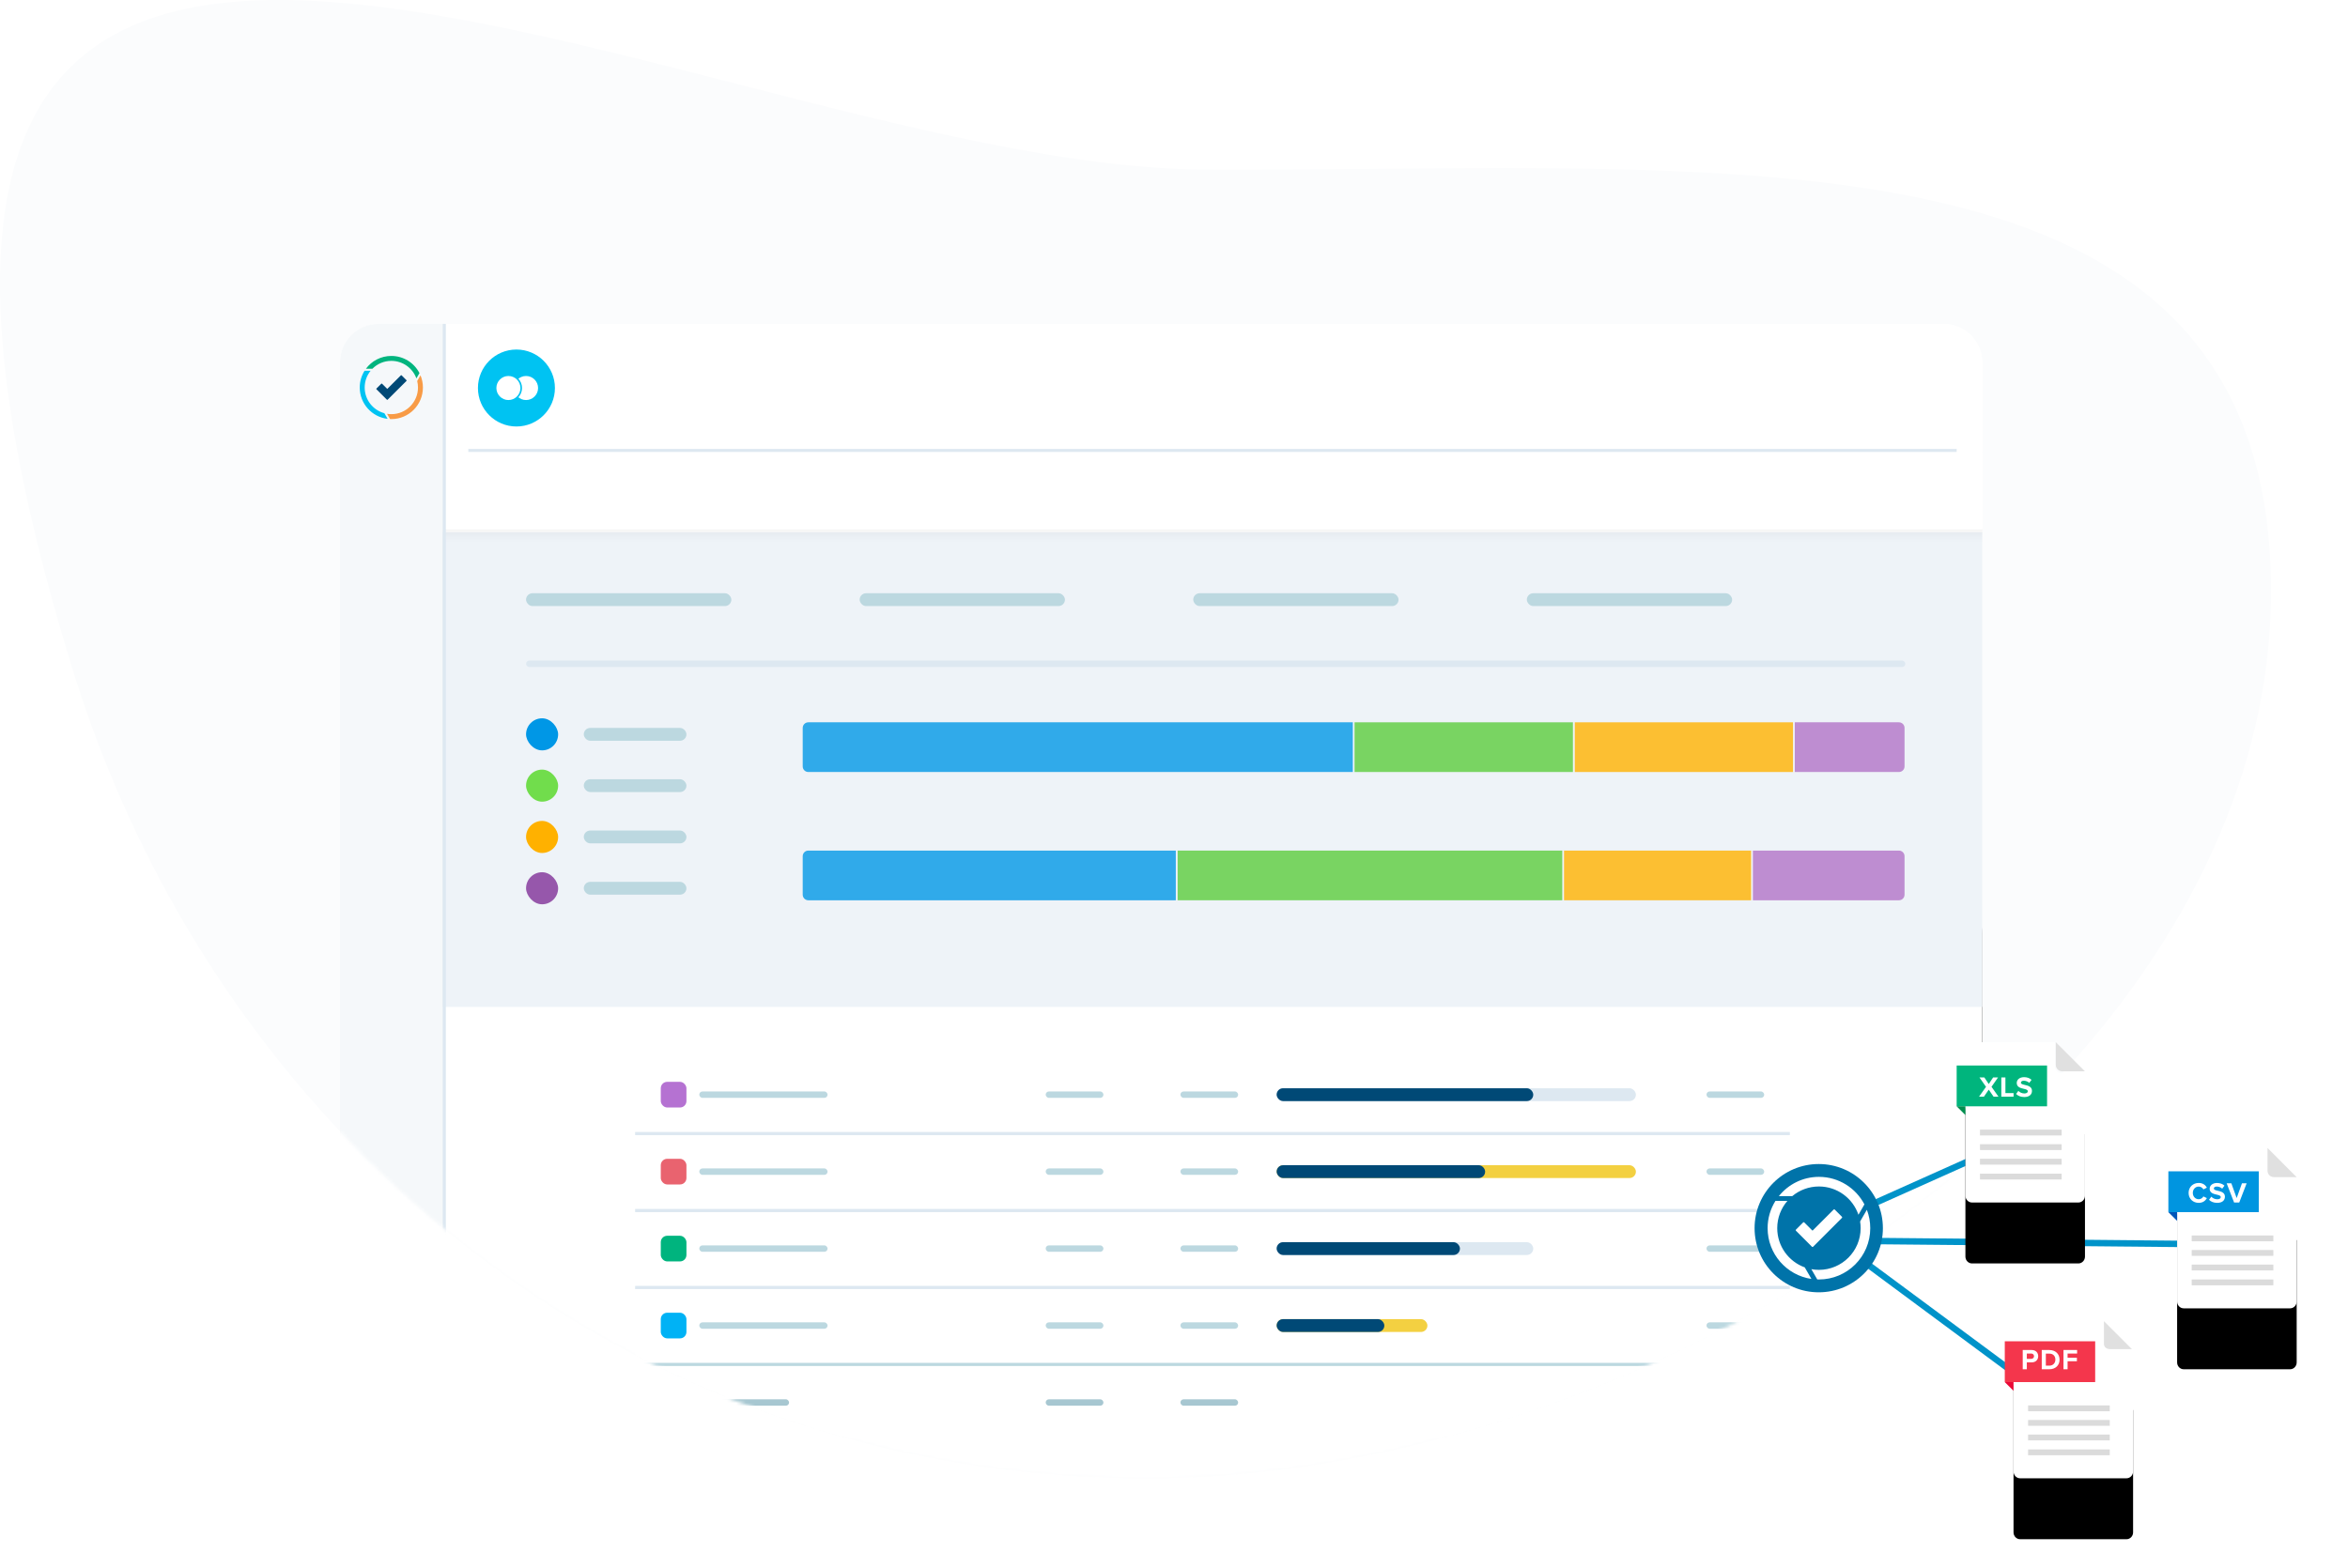 <svg xmlns="http://www.w3.org/2000/svg" xmlns:xlink="http://www.w3.org/1999/xlink" width="732" height="489" viewBox="0 0 732 489">
  <defs>
    <path id="export-reports-a" d="M22.522,208.379 C66.933,352.773 194.029,460.246 355.855,461 L355.855,461 C517.678,461.747 707.295,336.224 708,185.172 L708,185.172 C708.623,50.166 571.957,51.417 427.376,52.671 L427.376,52.671 C410.195,52.82 392.902,52.967 375.716,52.886 L375.716,52.886 C290.92,52.495 168.728,0 86.959,0 L86.959,0 C12.674,0 -28.25,43.32 22.522,208.379"/>
    <rect id="export-reports-d" width="512" height="384" x="106" y="101" rx="12"/>
    <filter id="export-reports-c" width="166.4%" height="199%" x="-33.2%" y="-28.6%" filterUnits="objectBoundingBox">
      <feOffset dy="100" in="SourceAlpha" result="shadowOffsetOuter1"/>
      <feGaussianBlur in="shadowOffsetOuter1" result="shadowBlurOuter1" stdDeviation="40"/>
      <feColorMatrix in="shadowBlurOuter1" result="shadowMatrixOuter1" values="0 0 0 0 0   0 0 0 0 0   0 0 0 0 0  0 0 0 0.08 0"/>
      <feOffset dy="40" in="SourceAlpha" result="shadowOffsetOuter2"/>
      <feGaussianBlur in="shadowOffsetOuter2" result="shadowBlurOuter2" stdDeviation="16"/>
      <feColorMatrix in="shadowBlurOuter2" result="shadowMatrixOuter2" values="0 0 0 0 0   0 0 0 0 0   0 0 0 0 0  0 0 0 0.08 0"/>
      <feOffset dy="20" in="SourceAlpha" result="shadowOffsetOuter3"/>
      <feGaussianBlur in="shadowOffsetOuter3" result="shadowBlurOuter3" stdDeviation="10"/>
      <feColorMatrix in="shadowBlurOuter3" result="shadowMatrixOuter3" values="0 0 0 0 0   0 0 0 0 0   0 0 0 0 0  0 0 0 0.08 0"/>
      <feOffset dy="12" in="SourceAlpha" result="shadowOffsetOuter4"/>
      <feGaussianBlur in="shadowOffsetOuter4" result="shadowBlurOuter4" stdDeviation="5"/>
      <feColorMatrix in="shadowBlurOuter4" result="shadowMatrixOuter4" values="0 0 0 0 0   0 0 0 0 0   0 0 0 0 0  0 0 0 0.035 0"/>
      <feOffset dy="8" in="SourceAlpha" result="shadowOffsetOuter5"/>
      <feGaussianBlur in="shadowOffsetOuter5" result="shadowBlurOuter5" stdDeviation="2"/>
      <feColorMatrix in="shadowBlurOuter5" result="shadowMatrixOuter5" values="0 0 0 0 0   0 0 0 0 0   0 0 0 0 0  0 0 0 0.02 0"/>
      <feOffset dy="2" in="SourceAlpha" result="shadowOffsetOuter6"/>
      <feGaussianBlur in="shadowOffsetOuter6" result="shadowBlurOuter6" stdDeviation="1"/>
      <feColorMatrix in="shadowBlurOuter6" result="shadowMatrixOuter6" values="0 0 0 0 0   0 0 0 0 0   0 0 0 0 0  0 0 0 0.04 0"/>
      <feOffset dy="-4" in="SourceAlpha" result="shadowOffsetOuter7"/>
      <feGaussianBlur in="shadowOffsetOuter7" result="shadowBlurOuter7" stdDeviation="8"/>
      <feColorMatrix in="shadowBlurOuter7" result="shadowMatrixOuter7" values="0 0 0 0 0   0 0 0 0 0   0 0 0 0 0  0 0 0 0.08 0"/>
      <feMerge>
        <feMergeNode in="shadowMatrixOuter1"/>
        <feMergeNode in="shadowMatrixOuter2"/>
        <feMergeNode in="shadowMatrixOuter3"/>
        <feMergeNode in="shadowMatrixOuter4"/>
        <feMergeNode in="shadowMatrixOuter5"/>
        <feMergeNode in="shadowMatrixOuter6"/>
        <feMergeNode in="shadowMatrixOuter7"/>
      </feMerge>
    </filter>
    <linearGradient id="export-reports-e" x1="50%" x2="50%" y1="0%" y2="100%">
      <stop offset="0%" stop-opacity=".04"/>
      <stop offset="100%" stop-opacity="0"/>
    </linearGradient>
    <path id="export-reports-g" d="M30.64,7.582 L30.64,0 L4.779,0 C3.651,0 2.727,0.958 2.727,2.128 L2.727,47.872 C2.727,49.042 3.651,50 4.779,50 L37.948,50 C39.076,50 40,49.042 40,47.872 L40,9.71 L32.691,9.71 C31.563,9.71 30.64,8.754 30.64,7.582"/>
    <filter id="export-reports-f" width="261%" height="220%" x="-80.5%" y="-36%" filterUnits="objectBoundingBox">
      <feOffset dy="12" in="SourceAlpha" result="shadowOffsetOuter1"/>
      <feGaussianBlur in="shadowOffsetOuter1" result="shadowBlurOuter1" stdDeviation="8"/>
      <feColorMatrix in="shadowBlurOuter1" result="shadowMatrixOuter1" values="0 0 0 0 0   0 0 0 0 0   0 0 0 0 0  0 0 0 0.161 0"/>
      <feOffset dy="4" in="SourceAlpha" result="shadowOffsetOuter2"/>
      <feGaussianBlur in="shadowOffsetOuter2" result="shadowBlurOuter2" stdDeviation="2"/>
      <feColorMatrix in="shadowBlurOuter2" result="shadowMatrixOuter2" values="0 0 0 0 0   0 0 0 0 0   0 0 0 0 0  0 0 0 0.02 0"/>
      <feOffset dy="2" in="SourceAlpha" result="shadowOffsetOuter3"/>
      <feGaussianBlur in="shadowOffsetOuter3" result="shadowBlurOuter3" stdDeviation="1"/>
      <feColorMatrix in="shadowBlurOuter3" result="shadowMatrixOuter3" values="0 0 0 0 0   0 0 0 0 0   0 0 0 0 0  0 0 0 0.04 0"/>
      <feOffset dy="1" in="SourceAlpha" result="shadowOffsetOuter4"/>
      <feGaussianBlur in="shadowOffsetOuter4" result="shadowBlurOuter4" stdDeviation=".5"/>
      <feColorMatrix in="shadowBlurOuter4" result="shadowMatrixOuter4" values="0 0 0 0 0   0 0 0 0 0   0 0 0 0 0  0 0 0 0.04 0"/>
      <feMerge>
        <feMergeNode in="shadowMatrixOuter1"/>
        <feMergeNode in="shadowMatrixOuter2"/>
        <feMergeNode in="shadowMatrixOuter3"/>
        <feMergeNode in="shadowMatrixOuter4"/>
      </feMerge>
    </filter>
    <path id="export-reports-i" d="M30.64,7.582 L30.64,0 L4.779,0 C3.651,0 2.727,0.958 2.727,2.128 L2.727,47.872 C2.727,49.042 3.651,50 4.779,50 L37.948,50 C39.076,50 40,49.042 40,47.872 L40,9.71 L32.691,9.71 C31.563,9.71 30.64,8.754 30.64,7.582"/>
    <filter id="export-reports-h" width="261%" height="220%" x="-80.5%" y="-36%" filterUnits="objectBoundingBox">
      <feOffset dy="12" in="SourceAlpha" result="shadowOffsetOuter1"/>
      <feGaussianBlur in="shadowOffsetOuter1" result="shadowBlurOuter1" stdDeviation="8"/>
      <feColorMatrix in="shadowBlurOuter1" result="shadowMatrixOuter1" values="0 0 0 0 0   0 0 0 0 0   0 0 0 0 0  0 0 0 0.161 0"/>
      <feOffset dy="4" in="SourceAlpha" result="shadowOffsetOuter2"/>
      <feGaussianBlur in="shadowOffsetOuter2" result="shadowBlurOuter2" stdDeviation="2"/>
      <feColorMatrix in="shadowBlurOuter2" result="shadowMatrixOuter2" values="0 0 0 0 0   0 0 0 0 0   0 0 0 0 0  0 0 0 0.02 0"/>
      <feOffset dy="2" in="SourceAlpha" result="shadowOffsetOuter3"/>
      <feGaussianBlur in="shadowOffsetOuter3" result="shadowBlurOuter3" stdDeviation="1"/>
      <feColorMatrix in="shadowBlurOuter3" result="shadowMatrixOuter3" values="0 0 0 0 0   0 0 0 0 0   0 0 0 0 0  0 0 0 0.04 0"/>
      <feOffset dy="1" in="SourceAlpha" result="shadowOffsetOuter4"/>
      <feGaussianBlur in="shadowOffsetOuter4" result="shadowBlurOuter4" stdDeviation=".5"/>
      <feColorMatrix in="shadowBlurOuter4" result="shadowMatrixOuter4" values="0 0 0 0 0   0 0 0 0 0   0 0 0 0 0  0 0 0 0.04 0"/>
      <feMerge>
        <feMergeNode in="shadowMatrixOuter1"/>
        <feMergeNode in="shadowMatrixOuter2"/>
        <feMergeNode in="shadowMatrixOuter3"/>
        <feMergeNode in="shadowMatrixOuter4"/>
      </feMerge>
    </filter>
    <path id="export-reports-k" d="M30.64,7.582 L30.64,0 L4.779,0 C3.651,0 2.727,0.958 2.727,2.128 L2.727,47.872 C2.727,49.042 3.651,50 4.779,50 L37.948,50 C39.076,50 40,49.042 40,47.872 L40,9.71 L32.691,9.71 C31.563,9.71 30.64,8.754 30.64,7.582"/>
    <filter id="export-reports-j" width="261%" height="220%" x="-80.5%" y="-36%" filterUnits="objectBoundingBox">
      <feOffset dy="12" in="SourceAlpha" result="shadowOffsetOuter1"/>
      <feGaussianBlur in="shadowOffsetOuter1" result="shadowBlurOuter1" stdDeviation="8"/>
      <feColorMatrix in="shadowBlurOuter1" result="shadowMatrixOuter1" values="0 0 0 0 0   0 0 0 0 0   0 0 0 0 0  0 0 0 0.161 0"/>
      <feOffset dy="4" in="SourceAlpha" result="shadowOffsetOuter2"/>
      <feGaussianBlur in="shadowOffsetOuter2" result="shadowBlurOuter2" stdDeviation="2"/>
      <feColorMatrix in="shadowBlurOuter2" result="shadowMatrixOuter2" values="0 0 0 0 0   0 0 0 0 0   0 0 0 0 0  0 0 0 0.02 0"/>
      <feOffset dy="2" in="SourceAlpha" result="shadowOffsetOuter3"/>
      <feGaussianBlur in="shadowOffsetOuter3" result="shadowBlurOuter3" stdDeviation="1"/>
      <feColorMatrix in="shadowBlurOuter3" result="shadowMatrixOuter3" values="0 0 0 0 0   0 0 0 0 0   0 0 0 0 0  0 0 0 0.04 0"/>
      <feOffset dy="1" in="SourceAlpha" result="shadowOffsetOuter4"/>
      <feGaussianBlur in="shadowOffsetOuter4" result="shadowBlurOuter4" stdDeviation=".5"/>
      <feColorMatrix in="shadowBlurOuter4" result="shadowMatrixOuter4" values="0 0 0 0 0   0 0 0 0 0   0 0 0 0 0  0 0 0 0.04 0"/>
      <feMerge>
        <feMergeNode in="shadowMatrixOuter1"/>
        <feMergeNode in="shadowMatrixOuter2"/>
        <feMergeNode in="shadowMatrixOuter3"/>
        <feMergeNode in="shadowMatrixOuter4"/>
      </feMerge>
    </filter>
  </defs>
  <g fill="none" fill-rule="evenodd">
    <mask id="export-reports-b" fill="#fff">
      <use xlink:href="#export-reports-a"/>
    </mask>
    <use fill="#FBFCFD" xlink:href="#export-reports-a"/>
    <g mask="url(#export-reports-b)">
      <use fill="#000" filter="url(#export-reports-c)" xlink:href="#export-reports-d"/>
      <use fill="#FFF" xlink:href="#export-reports-d"/>
    </g>
    <g mask="url(#export-reports-b)">
      <g transform="translate(138 166)">
        <rect width="480" height="148" fill="#EEF3F8"/>
        <g fill-opacity=".8" transform="translate(112 59)">
          <g stroke="#EEF3F8" stroke-width=".5">
            <path fill="#B173C7" d="M309.234,0 L342,0 C343.105,-2.02906125e-16 344,0.895 344,2 L344,14 C344,15.105 343.105,16 342,16 L309.234,16 L309.234,16 L309.234,0 Z"/>
            <rect width="68.617" height="16" x="240.617" fill="#FFB100"/>
            <rect width="68.617" height="16" x="172" fill="#5CCB3C"/>
            <path fill="#0097E6" d="M2,0 L172,0 L172,0 L172,16 L2,16 C0.895,16 1.3527075e-16,15.105 0,14 L0,2 C-1.3527075e-16,0.895 0.895,2.02906125e-16 2,0 Z"/>
          </g>
          <g stroke="#EEF3F8" stroke-width=".5" transform="translate(0 40)">
            <path fill="#B173C7" d="M296.171,0 L342,0 C343.105,-2.02906125e-16 344,0.895 344,2 L344,14 C344,15.105 343.105,16 342,16 L296.171,16 L296.171,16 L296.171,0 Z"/>
            <rect width="58.866" height="16" x="237.305" fill="#FFB100"/>
            <rect width="120.492" height="16" x="116.813" fill="#5CCB3C"/>
            <path fill="#0097E6" d="M2,0 L116.813,0 L116.813,0 L116.813,16 L2,16 C0.895,16 1.3527075e-16,15.105 0,14 L0,2 C-3.57315355e-16,0.895 0.895,2.02906125e-16 2,0 Z"/>
          </g>
        </g>
        <g transform="translate(26 58)">
          <rect width="10" height="10" fill="#0097E6" rx="5"/>
          <rect width="10" height="10" y="16" fill="#71DD4C" rx="5"/>
          <rect width="10" height="10" y="32" fill="#FFB100" rx="5"/>
          <rect width="10" height="10" y="48" fill="#9657AB" rx="5"/>
          <rect width="32" height="4" x="18" y="3" fill="#BCD8E0" rx="2"/>
          <rect width="32" height="4" x="18" y="19" fill="#BCD8E0" rx="2"/>
          <rect width="32" height="4" x="18" y="51" fill="#BCD8E0" rx="2"/>
          <rect width="32" height="4" x="18" y="35" fill="#BCD8E0" rx="2"/>
        </g>
        <rect width="64" height="4" x="26" y="19" fill="#BCD8E0" rx="2"/>
        <rect width="430" height="2" x="26" y="40" fill="#DDE8F1" rx="1"/>
        <rect width="64" height="4" x="130" y="19" fill="#BCD8E0" rx="2"/>
        <rect width="64" height="4" x="234" y="19" fill="#BCD8E0" rx="2"/>
        <rect width="64" height="4" x="338" y="19" fill="#BCD8E0" rx="2"/>
      </g>
    </g>
    <g mask="url(#export-reports-b)">
      <g transform="translate(138 101)">
        <path fill="#FFF" d="M0,0 L468,0 C474.627,-1.21743675e-15 480,5.373 480,12 L480,40 L480,40 L0,40 L0,0 Z"/>
        <rect width="464" height="1" x="8" y="39" fill="#DDE8F1"/>
        <g transform="translate(11 8)">
          <path fill="#00C3F2" d="M12,24 C18.627,24 24,18.627 24,12 C24,5.373 18.627,0 12,0 C5.373,0 0,5.373 0,12 C0,18.627 5.373,24 12,24 Z"/>
          <circle cx="15" cy="12" r="4" fill="#FFF" stroke="#00C3F2" stroke-width=".5"/>
          <circle cx="9.5" cy="12" r="4" fill="#FFF" stroke="#00C3F2" stroke-width=".5"/>
        </g>
      </g>
    </g>
    <g mask="url(#export-reports-b)">
      <g transform="translate(138 141)">
        <rect width="480" height="4" y="24" fill="url(#export-reports-e)"/>
        <rect width="480" height="24" fill="#FFF"/>
      </g>
    </g>
    <g mask="url(#export-reports-b)">
      <g transform="translate(106 101)">
        <path fill="#F5F8FA" d="M12,0 L32,0 L32,0 L32,384 L12,384 C5.373,384 8.11624501e-16,378.627 0,372 L0,12 C-8.11624501e-16,5.373 5.373,1.21743675e-15 12,0 Z"/>
        <rect width="1" height="384" x="32" fill="#DDE8F1"/>
        <g transform="translate(6.154 10)">
          <path fill="#F89B46" d="M19.692,9.841 C19.692,15.282 15.287,19.692 9.854,19.692 C9.717,19.692 9.581,19.69 9.446,19.684 L8.5,18.043 C8.941,18.115 9.393,18.153 9.854,18.153 C14.438,18.153 18.155,14.432 18.155,9.841 C18.155,9.143 18.069,8.465 17.907,7.817 L18.933,6.038 C19.422,7.208 19.692,8.493 19.692,9.841 Z"/>
          <path fill="#00C3F2" d="M1.538,9.843 C1.538,13.679 4.141,16.907 7.678,17.859 L8.692,19.615 C3.798,19.045 0,14.887 0,9.843 C0,7.922 0.551,6.13 1.503,4.615 L3.391,4.615 C2.232,6.043 1.538,7.862 1.538,9.843 Z"/>
          <path fill="#00B47E" d="M9.846,0 C13.67,0 16.984,2.174 18.615,5.35 L17.66,7 C16.503,3.812 13.442,1.534 9.846,1.534 C7.538,1.534 5.45,2.474 3.944,3.99 L1.923,3.99 C3.716,1.569 6.598,0 9.846,0 Z"/>
          <path fill="#004976" d="M8.468,13.647 L5.199,10.389 C5.139,10.329 5.139,10.232 5.199,10.172 L6.725,8.652 C6.785,8.592 6.882,8.592 6.942,8.652 L8.577,10.281 L12.827,6.045 C12.887,5.985 12.985,5.985 13.045,6.045 L14.57,7.565 C14.63,7.625 14.63,7.723 14.57,7.783 L8.686,13.647 C8.626,13.707 8.528,13.707 8.468,13.647 Z"/>
        </g>
      </g>
    </g>
    <g mask="url(#export-reports-b)">
      <g transform="translate(198 402)">
        <rect width="360" height="22.737" fill="#FFF"/>
        <rect width="360" height="1" y="23" fill="#BCD8E0"/>
        <rect width="18" height="2" x="334" y="10.368" fill="#BCD8E0" rx="1"/>
        <g transform="translate(200 9.368)">
          <rect width="47" height="4" fill="#F3D041" rx="2"/>
          <rect width="33.571" height="4" fill="#004976" rx="2"/>
        </g>
        <rect width="18" height="2" x="170" y="10.368" fill="#BCD8E0" rx="1"/>
        <rect width="18" height="2" x="128" y="10.368" fill="#BCD8E0" rx="1"/>
        <rect width="40" height="2" x="20" y="10.368" fill="#BCD8E0" rx="1"/>
        <rect width="8" height="8" x="8" y="7.368" fill="#00B2F5" rx="2"/>
      </g>
    </g>
    <g mask="url(#export-reports-b)">
      <g transform="translate(198 426)">
        <rect width="360" height="22.737" fill="#FFF"/>
        <rect width="18" height="2" x="334" y="10.368" fill="#A7C7D1" rx="1"/>
        <rect width="18" height="2" x="170" y="10.368" fill="#A7C7D1" rx="1"/>
        <rect width="18" height="2" x="128" y="10.368" fill="#A7C7D1" rx="1"/>
        <rect width="40" height="2" x="8" y="10.368" fill="#A7C7D1" rx="1"/>
      </g>
    </g>
    <g mask="url(#export-reports-b)">
      <g transform="translate(198 378)">
        <rect width="360" height="22.737" fill="#FFF"/>
        <rect width="360" height="1" y="23" fill="#DDE8F1"/>
        <rect width="18" height="2" x="334" y="10.368" fill="#BCD8E0" rx="1"/>
        <g transform="translate(200 9.368)">
          <rect width="80" height="4" fill="#DDE8F1" rx="2"/>
          <rect width="57.143" height="4" fill="#004976" rx="2"/>
        </g>
        <rect width="18" height="2" x="170" y="10.368" fill="#BCD8E0" rx="1"/>
        <rect width="18" height="2" x="128" y="10.368" fill="#BCD8E0" rx="1"/>
        <rect width="40" height="2" x="20" y="10.368" fill="#BCD8E0" rx="1"/>
        <rect width="8" height="8" x="8" y="7.368" fill="#00B47E" rx="2"/>
      </g>
    </g>
    <g mask="url(#export-reports-b)">
      <g transform="translate(198 354)">
        <rect width="360" height="22.737" fill="#FFF"/>
        <rect width="360" height="1" y="23" fill="#DDE8F1"/>
        <rect width="18" height="2" x="334" y="10.368" fill="#BCD8E0" rx="1"/>
        <g transform="translate(200 9.368)">
          <rect width="112" height="4" fill="#F3D041" rx="2"/>
          <rect width="65" height="4" fill="#004976" rx="2"/>
        </g>
        <rect width="18" height="2" x="170" y="10.368" fill="#BCD8E0" rx="1"/>
        <rect width="18" height="2" x="128" y="10.368" fill="#BCD8E0" rx="1"/>
        <rect width="40" height="2" x="20" y="10.368" fill="#BCD8E0" rx="1"/>
        <rect width="8" height="8" x="8" y="7.368" fill="#E9636F" rx="2"/>
      </g>
    </g>
    <g mask="url(#export-reports-b)">
      <g transform="translate(198 330)">
        <rect width="360" height="22.737" fill="#FFF"/>
        <rect width="360" height="1" y="23" fill="#DDE8F1"/>
        <rect width="18" height="2" x="334" y="10.368" fill="#BCD8E0" rx="1"/>
        <g transform="translate(200 9.368)">
          <rect width="112" height="4" fill="#DDE8F1" rx="2"/>
          <rect width="80" height="4" fill="#004976" rx="2"/>
        </g>
        <rect width="18" height="2" x="170" y="10.368" fill="#BCD8E0" rx="1"/>
        <rect width="18" height="2" x="128" y="10.368" fill="#BCD8E0" rx="1"/>
        <rect width="40" height="2" x="20" y="10.368" fill="#BCD8E0" rx="1"/>
        <rect width="8" height="8" x="8" y="7.368" fill="#B572D2" fill-rule="nonzero" rx="2"/>
      </g>
    </g>
    <g transform="translate(547 325)">
      <line x1="20" x2="87" y1="58" y2="28" stroke="#0093C9" stroke-width="2"/>
      <line x1="20" x2="101" y1="58" y2="118" stroke="#0093C9" stroke-width="2"/>
      <line x1="36" x2="143" y1="62" y2="63" stroke="#0093C9" stroke-width="2"/>
      <g transform="translate(63)">
        <path fill="#E0E0E0" d="M30.909,7.099 C30.909,8.195 31.806,9.091 32.902,9.091 L40,9.091 L30.909,4.13891144e-13 L30.909,7.099 Z"/>
        <use fill="#000" filter="url(#export-reports-f)" xlink:href="#export-reports-g"/>
        <use fill="#FFF" xlink:href="#export-reports-g"/>
        <polygon fill="#00B57D" points="0 20 28.182 20 28.182 7.273 0 7.273"/>
        <polygon fill="#008F4F" points="0 20 2.727 22.727 2.727 20"/>
        <polygon fill="#DBDBDB" points="7.273 29.091 32.727 29.091 32.727 27.273 7.273 27.273"/>
        <polygon fill="#DBDBDB" points="7.273 33.636 32.727 33.636 32.727 31.818 7.273 31.818"/>
        <polygon fill="#DBDBDB" points="7.273 38.182 32.727 38.182 32.727 36.364 7.273 36.364"/>
        <polygon fill="#DBDBDB" points="7.273 42.818 32.727 42.818 32.727 41 7.273 41"/>
        <path fill="#FFF" fill-rule="nonzero" d="M8.494,17 L10.006,14.804 L11.509,17 L13.039,17 L10.861,13.913 L12.904,10.997 L11.365,10.997 L10.006,13.049 L8.629,10.997 L7.108,10.997 L9.151,13.922 L6.973,17 L8.494,17 Z M17.737,17 L17.737,15.875 L15.199,15.875 L15.199,10.997 L13.921,10.997 L13.921,17 L17.737,17 Z M21.076,17.108 C22.696,17.108 23.479,16.28 23.479,15.182 C23.479,13.85 22.219,13.553 21.229,13.328 C20.536,13.166 20.032,13.04 20.032,12.635 C20.032,12.275 20.338,12.023 20.914,12.023 C21.499,12.023 22.147,12.23 22.633,12.68 L23.344,11.744 C22.75,11.195 21.958,10.907 21.004,10.907 C19.591,10.907 18.727,11.717 18.727,12.716 C18.727,14.057 19.987,14.327 20.968,14.552 C21.661,14.714 22.183,14.867 22.183,15.317 C22.183,15.659 21.841,15.992 21.139,15.992 C20.311,15.992 19.654,15.623 19.231,15.182 L18.529,16.154 C19.096,16.721 19.924,17.108 21.076,17.108 Z"/>
      </g>
      <g transform="translate(129 33)">
        <path fill="#E0E0E0" d="M30.909,7.099 C30.909,8.195 31.806,9.091 32.902,9.091 L40,9.091 L30.909,4.13891144e-13 L30.909,7.099 Z"/>
        <use fill="#000" filter="url(#export-reports-h)" xlink:href="#export-reports-i"/>
        <use fill="#FFF" xlink:href="#export-reports-i"/>
        <polygon fill="#0095E0" points="0 20 28.182 20 28.182 7.273 0 7.273"/>
        <polygon fill="#0056B8" points="0 20 2.727 22.727 2.727 20"/>
        <polygon fill="#DBDBDB" points="7.273 29.091 32.727 29.091 32.727 27.273 7.273 27.273"/>
        <polygon fill="#DBDBDB" points="7.273 33.636 32.727 33.636 32.727 31.818 7.273 31.818"/>
        <polygon fill="#DBDBDB" points="7.273 38.182 32.727 38.182 32.727 36.364 7.273 36.364"/>
        <polygon fill="#DBDBDB" points="7.273 42.818 32.727 42.818 32.727 41 7.273 41"/>
        <path fill="#FFF" fill-rule="nonzero" d="M9.456,17.108 C10.824,17.108 11.58,16.379 12.012,15.632 L10.914,15.101 C10.662,15.596 10.122,15.974 9.456,15.974 C8.412,15.974 7.62,15.137 7.62,14.003 C7.62,12.869 8.412,12.032 9.456,12.032 C10.122,12.032 10.662,12.419 10.914,12.905 L12.012,12.365 C11.589,11.618 10.824,10.898 9.456,10.898 C7.701,10.898 6.306,12.158 6.306,14.003 C6.306,15.848 7.701,17.108 9.456,17.108 Z M15.225,17.108 C16.845,17.108 17.628,16.28 17.628,15.182 C17.628,13.85 16.368,13.553 15.378,13.328 C14.685,13.166 14.181,13.04 14.181,12.635 C14.181,12.275 14.487,12.023 15.063,12.023 C15.648,12.023 16.296,12.23 16.782,12.68 L17.493,11.744 C16.899,11.195 16.107,10.907 15.153,10.907 C13.74,10.907 12.876,11.717 12.876,12.716 C12.876,14.057 14.136,14.327 15.117,14.552 C15.81,14.714 16.332,14.867 16.332,15.317 C16.332,15.659 15.99,15.992 15.288,15.992 C14.46,15.992 13.803,15.623 13.38,15.182 L12.678,16.154 C13.245,16.721 14.073,17.108 15.225,17.108 Z M22.092,17 L24.405,10.997 L22.947,10.997 L21.291,15.614 L19.626,10.997 L18.168,10.997 L20.49,17 L22.092,17 Z"/>
      </g>
      <g transform="translate(78 86)">
        <path fill="#E0E0E0" d="M30.909,8.099 C30.909,9.195 31.806,10.091 32.902,10.091 L40,10.091 L30.909,1 L30.909,8.099 Z"/>
        <use fill="#000" filter="url(#export-reports-j)" xlink:href="#export-reports-k"/>
        <use fill="#FFF" xlink:href="#export-reports-k"/>
        <polygon fill="#F4364C" points="0 20 28.182 20 28.182 7.273 0 7.273"/>
        <polygon fill="#EB0937" points="0 20 2.727 22.727 2.727 20"/>
        <polygon fill="#DBDBDB" points="7.273 29.091 32.727 29.091 32.727 27.273 7.273 27.273"/>
        <polygon fill="#DBDBDB" points="7.273 33.636 32.727 33.636 32.727 31.818 7.273 31.818"/>
        <polygon fill="#DBDBDB" points="7.273 38.182 32.727 38.182 32.727 36.364 7.273 36.364"/>
        <polygon fill="#DBDBDB" points="7.273 42.818 32.727 42.818 32.727 41 7.273 41"/>
        <path fill="#FFF" fill-rule="nonzero" d="M6.872,16 L6.872,13.849 L8.402,13.849 C9.698,13.849 10.418,12.976 10.418,11.932 C10.418,10.879 9.707,9.997 8.402,9.997 L5.594,9.997 L5.594,16 L6.872,16 Z M8.231,12.751 L6.872,12.751 L6.872,11.095 L8.231,11.095 C8.735,11.095 9.113,11.428 9.113,11.923 C9.113,12.427 8.735,12.751 8.231,12.751 Z M13.892,16 C15.773,16 17.078,14.812 17.078,13.003 C17.078,11.194 15.773,9.997 13.892,9.997 L11.525,9.997 L11.525,16 L13.892,16 Z M13.892,14.875 L12.803,14.875 L12.803,11.122 L13.892,11.122 C15.125,11.122 15.773,11.941 15.773,13.003 C15.773,14.02 15.08,14.875 13.892,14.875 Z M19.58,16 L19.58,13.498 L22.487,13.498 L22.487,12.4 L19.58,12.4 L19.58,11.095 L22.55,11.095 L22.55,9.997 L18.302,9.997 L18.302,16 L19.58,16 Z"/>
      </g>
      <circle cx="20" cy="20" r="20" fill="#0073A9" transform="translate(0 38)"/>
      <g fill="#FFF" transform="translate(4 42)">
        <path fill-rule="nonzero" d="M32.062,16 C32.062,24.837 24.899,32 16.062,32 C15.89,32 15.718,31.997 15.547,31.992 L13.695,28.785 C14.462,28.926 15.254,29 16.062,29 C23.242,29 29.062,23.18 29.062,16 C29.062,15.291 29.006,14.596 28.897,13.918 L31.004,10.266 C31.688,12.046 32.062,13.979 32.062,16 Z M3.062,16 C3.062,21.628 6.639,26.421 11.643,28.229 L13.721,31.83 C5.994,30.697 0.062,24.041 0.062,16 C0.062,12.877 0.957,9.963 2.505,7.5 L6.226,7.5 C4.255,9.779 3.062,12.75 3.062,16 Z M16.062,0 C22.223,0 27.57,3.481 30.244,8.584 L28.376,11.82 C26.635,6.691 21.78,3 16.062,3 C12.904,3 10.008,4.127 7.756,6 L3.571,6.001 C6.503,2.342 11.009,0 16.062,0 Z"/>
        <path d="M11.469,14.199 L13.979,16.708 C14.021,16.751 14.088,16.753 14.133,16.715 L14.14,16.708 L14.14,16.708 L20.656,10.192 C20.742,10.106 20.88,10.103 20.97,10.183 L20.979,10.192 C20.979,10.192 20.979,10.192 20.979,10.192 L23.246,12.459 C23.335,12.548 23.335,12.693 23.246,12.782 L14.221,21.808 C14.135,21.894 13.997,21.897 13.907,21.817 L13.898,21.808 C13.898,21.808 13.898,21.808 13.898,21.808 L8.879,16.789 C8.79,16.7 8.79,16.555 8.879,16.466 L11.146,14.199 C11.232,14.112 11.37,14.109 11.46,14.19 L11.469,14.199 C11.469,14.199 11.469,14.199 11.469,14.199 Z"/>
      </g>
    </g>
  </g>
</svg>
